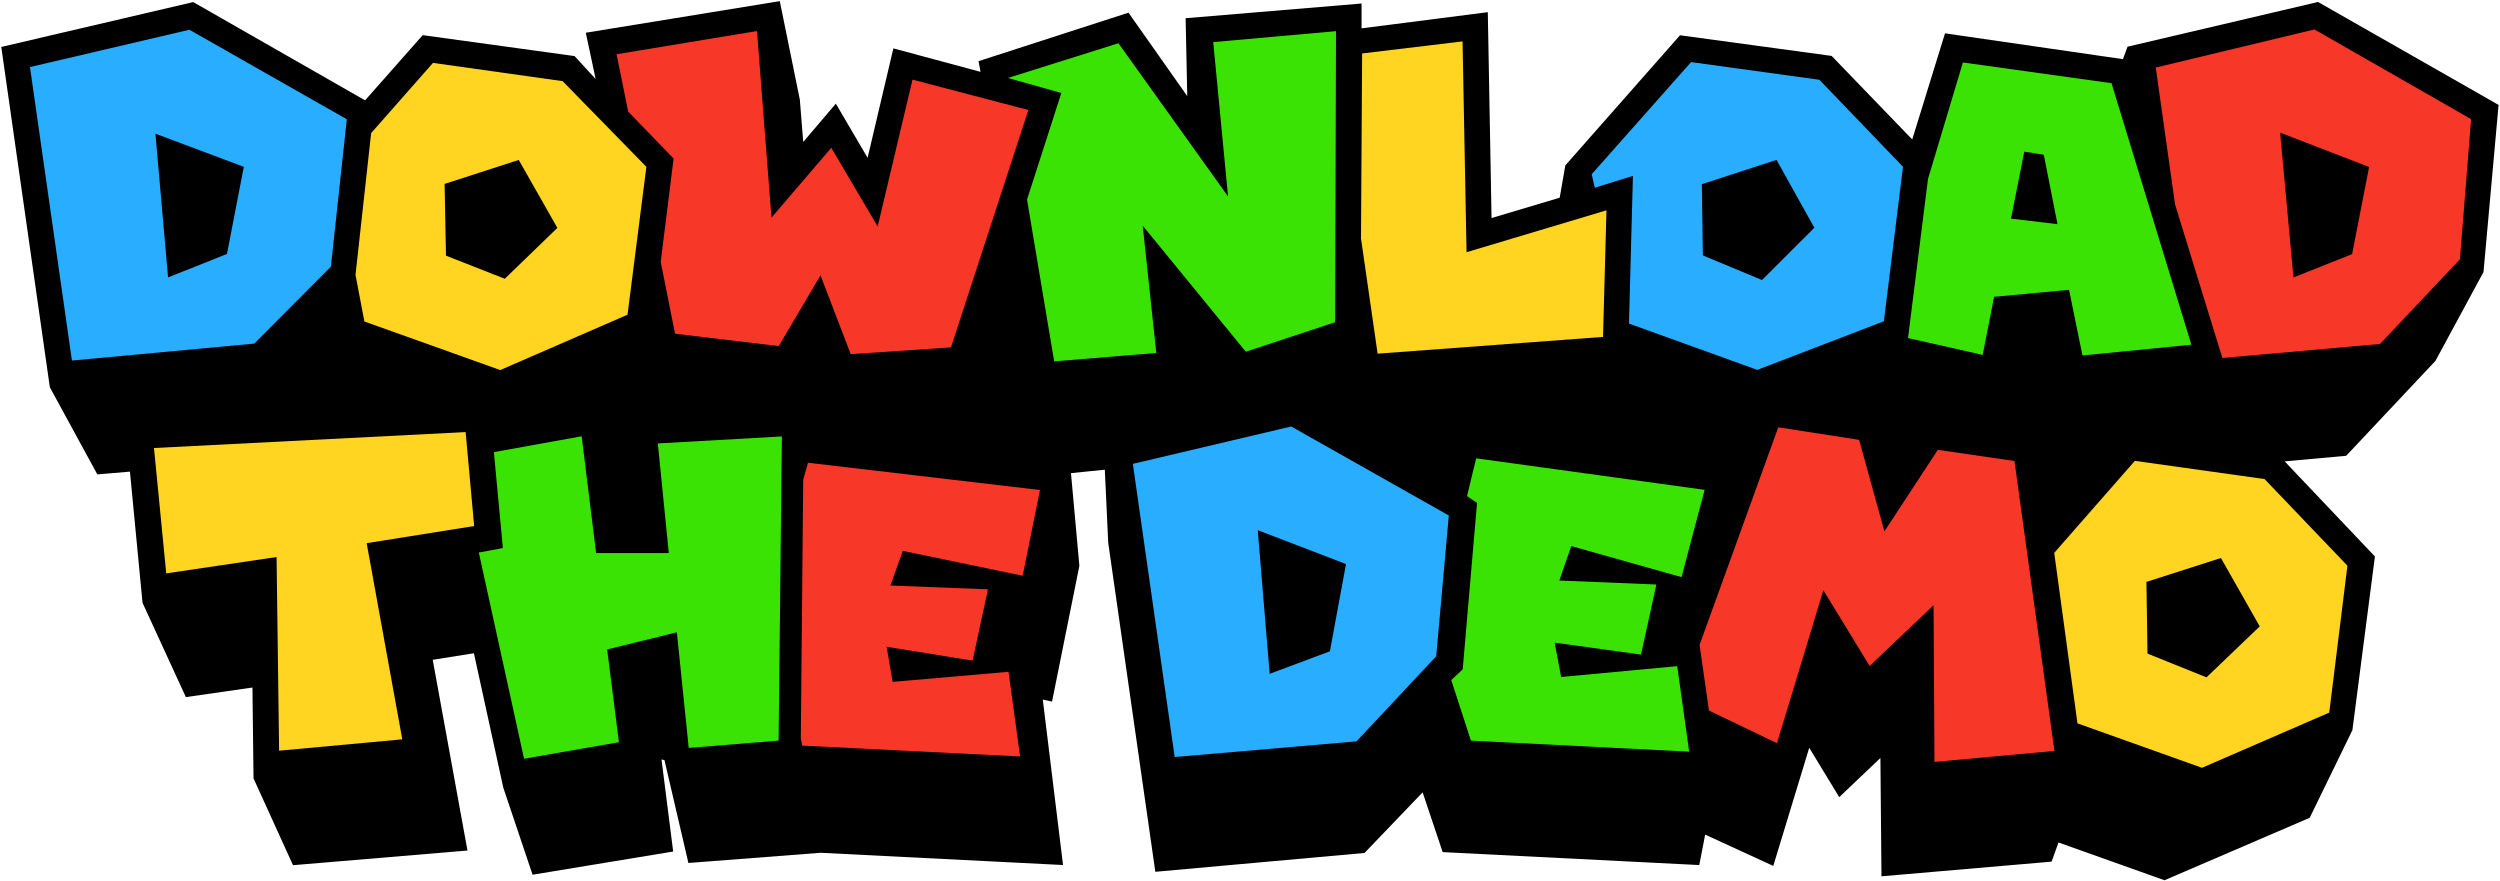 <svg xmlns="http://www.w3.org/2000/svg" width="1455" height="513" viewBox="0 0 1455 513">
  <defs>
    <style>
      .cls-1, .cls-2, .cls-3, .cls-4, .cls-5, .cls-6 {
        fill-rule: evenodd;
      }

      .cls-2 {
        fill: #f73727;
      }

      .cls-3 {
        fill: #ffd521;
      }

      .cls-4 {
        fill: #3be305;
      }

      .cls-5 {
        fill: #29adff;
      }
    </style>
  </defs>
  <path id="Outline" class="cls-1" d="M0.741,27.324L29.012,225.39,56.65,276.106l18.975-1.617,7.332,76.353,25.219,54.875,38.749-5.579,0.629,52.884,22.981,50.521,101.535-8.536-20.217-111,23.96-3.823,17.09,78.179,17.054,50.727,81.835-13.5L385,442l1.718,0.387,13.935,59.868,76.93-5.935,141.106,7.122-11.783-96.283,5.38,1.175L628.2,329.3l-4.894-53.931,19.69-2,1.99,42.522L672.4,507.383l121.749-10.962,33.825-35.278,11.653,34.788,149.351,7.533,3.422-17.727,39.644,18.225,20.93-68.752,17.46,28.73,23.97-22.8,0.61,68.871,99.02-8.537,4.02-11.148,61.69,21.985,84.51-36.363,24.84-50.988,13.11-101.091-52.54-55.357,35.81-3.24,51.96-55.248,27.96-51.694,8.78-97.269L1349.09,1.147,1238.23,27.178l-2.68,7.247L1132,19.4l-19.08,61.77-46.91-48.628L977.767,20.525,911.026,96.252l-3.289,18.814-39.653,11.828L865.9,7.084l-73.471,9.409V2.044L690.036,10.6l0.945,45.336-34.2-48.565L569.5,35.605l1.155,6.209-50.712-13.66-15,63.7L486.458,60.329,467.485,82.617,465.5,57.956,453.835,0.664,340.926,19.052l5.742,26.939-12.28-13.357-88.38-12.176L212.484,58.4,112.47,1.215Z"/>
  <path id="Red" class="cls-2" d="M358.841,31.569l6.766,33.4L392.03,92.29l-7.5,60.129,8.343,41.8,60.369,7.2,24.287-41.177,17.584,45.872,58.356-3.941L598.514,64.017,531.085,46.343,510.8,131.8,483.806,86.007,449,126.656l-8.44-108.6ZM1254.65,39.306L1265.88,119l27.54,89.349,91.78-8.183,46.49-49.259,6.49-81.577-91.2-52.2Zm72.39,37.9,51.77,19.967-9.89,50.72-34.13,13.582Zm-856.8,192.1-2.78,9.9-1.387,150.5,0.787,4.243,126.83,6.3-6.722-49.272-67.46,5.873-3.491-20.431,50.018,8.07,8.948-41.5-56.724-2.225,7.161-20.163L595.2,335.09l10.088-49.9ZM989.151,375.31l5.457,38.247,39.6,18.99,26.98-89.047,26.94,44.1,37.21-35.346,0.52,91.179,69.82-6.4L1172.42,268.3l-44.61-6.492-31.09,47.468-14.71-53.282-47.06-7.3Z"/>
  <path id="Yellow" class="cls-3" d="M252,36.605L216.009,77.455l-9.1,82.528L212.07,187.1l79.06,28.271,74.086-32.214,10.972-86.06-48.75-49.862Zm49.906,56.472L258.753,107.04l0.8,41.756,34.222,13.448,30.612-29.61ZM792.761,31.109L792.1,138.765l9.671,67.065,131.188-9.75,2-73.668-81.431,24.381L851.2,24.09ZM89.618,260.742l7.132,72.967,64.216-9.523,1.47,112.713,71.688-6.606L213.4,316.117l62.555-9.97-4.963-54.674Zm1152.873,7.475-46.93,53.542,13.52,99.231,72.48,25.865,74.06-32.127,10.58-85.489-48.22-50.42Zm50.09,56.539-43.36,13.9,0.62,41.751,34.33,13.817,30.99-29.665Z"/>
  <path id="Green" class="cls-4" d="M586.61,45.382L617.7,54.126l-19.96,62.017L613.526,210.3l59.445-4.862-7.916-74.1,60,73.365,52-17.177L777.55,18.143,706.1,24.5l8.638,89.84L650.924,25.163ZM1142.41,36.36l-20.32,67.808-11.62,92.574,43.45,9.811,6.65-33.807,43.62-4.084,7.8,38.221,63.38-6.266L1228.9,48.423Zm27.99,90.877,27.07,3.232-7.98-40.405-11.36-1.818ZM287.437,263.146l5.237,55.831-14.006,2.6,26.33,120,55.216-9.607-6.851-54.007L393.94,368l6.9,67.268,52.313-4.234,1.9-177.025-72.192,4.066,6.381,63.8-42.31,0-8.412-67.955Zm571.68,3.6-5.3,22,5.827,3.943-8.351,96.863-6.659,6.264,11.441,35.229,127.016,6.414-6.948-49.758-67.574,6.323-3.749-19.993,50.259,6.942,8.933-40.791-56.473-2.313,6.94-20.064,64.164,18.091L992.1,285.094Z"/>
  <path id="Blue" class="cls-5" d="M17.441,39.023l92.784-21.716,91.619,52.1L192.586,155.2,148,199.972,41.857,209.834ZM90.455,77.808L141.9,97.091l-9.8,50.707L97.811,161.45ZM984.2,36.139L926.37,101.383l1.794,7.9,22.2-6.96-2.3,85.989,74.659,26.958,73.69-28.291,11.13-89.908-48.67-50.653Zm6.271,71.071,43.462-14.175,22.02,39.507-30.48,30.432-34.4-14.306ZM659.322,269.964l24.344,170.615L789.5,431.47l46.378-49.524,7.335-81.925-91.73-51.807Zm72.686,38.59,6.928,83.612L774,379.055l9.372-50.776Z"/>
</svg>
